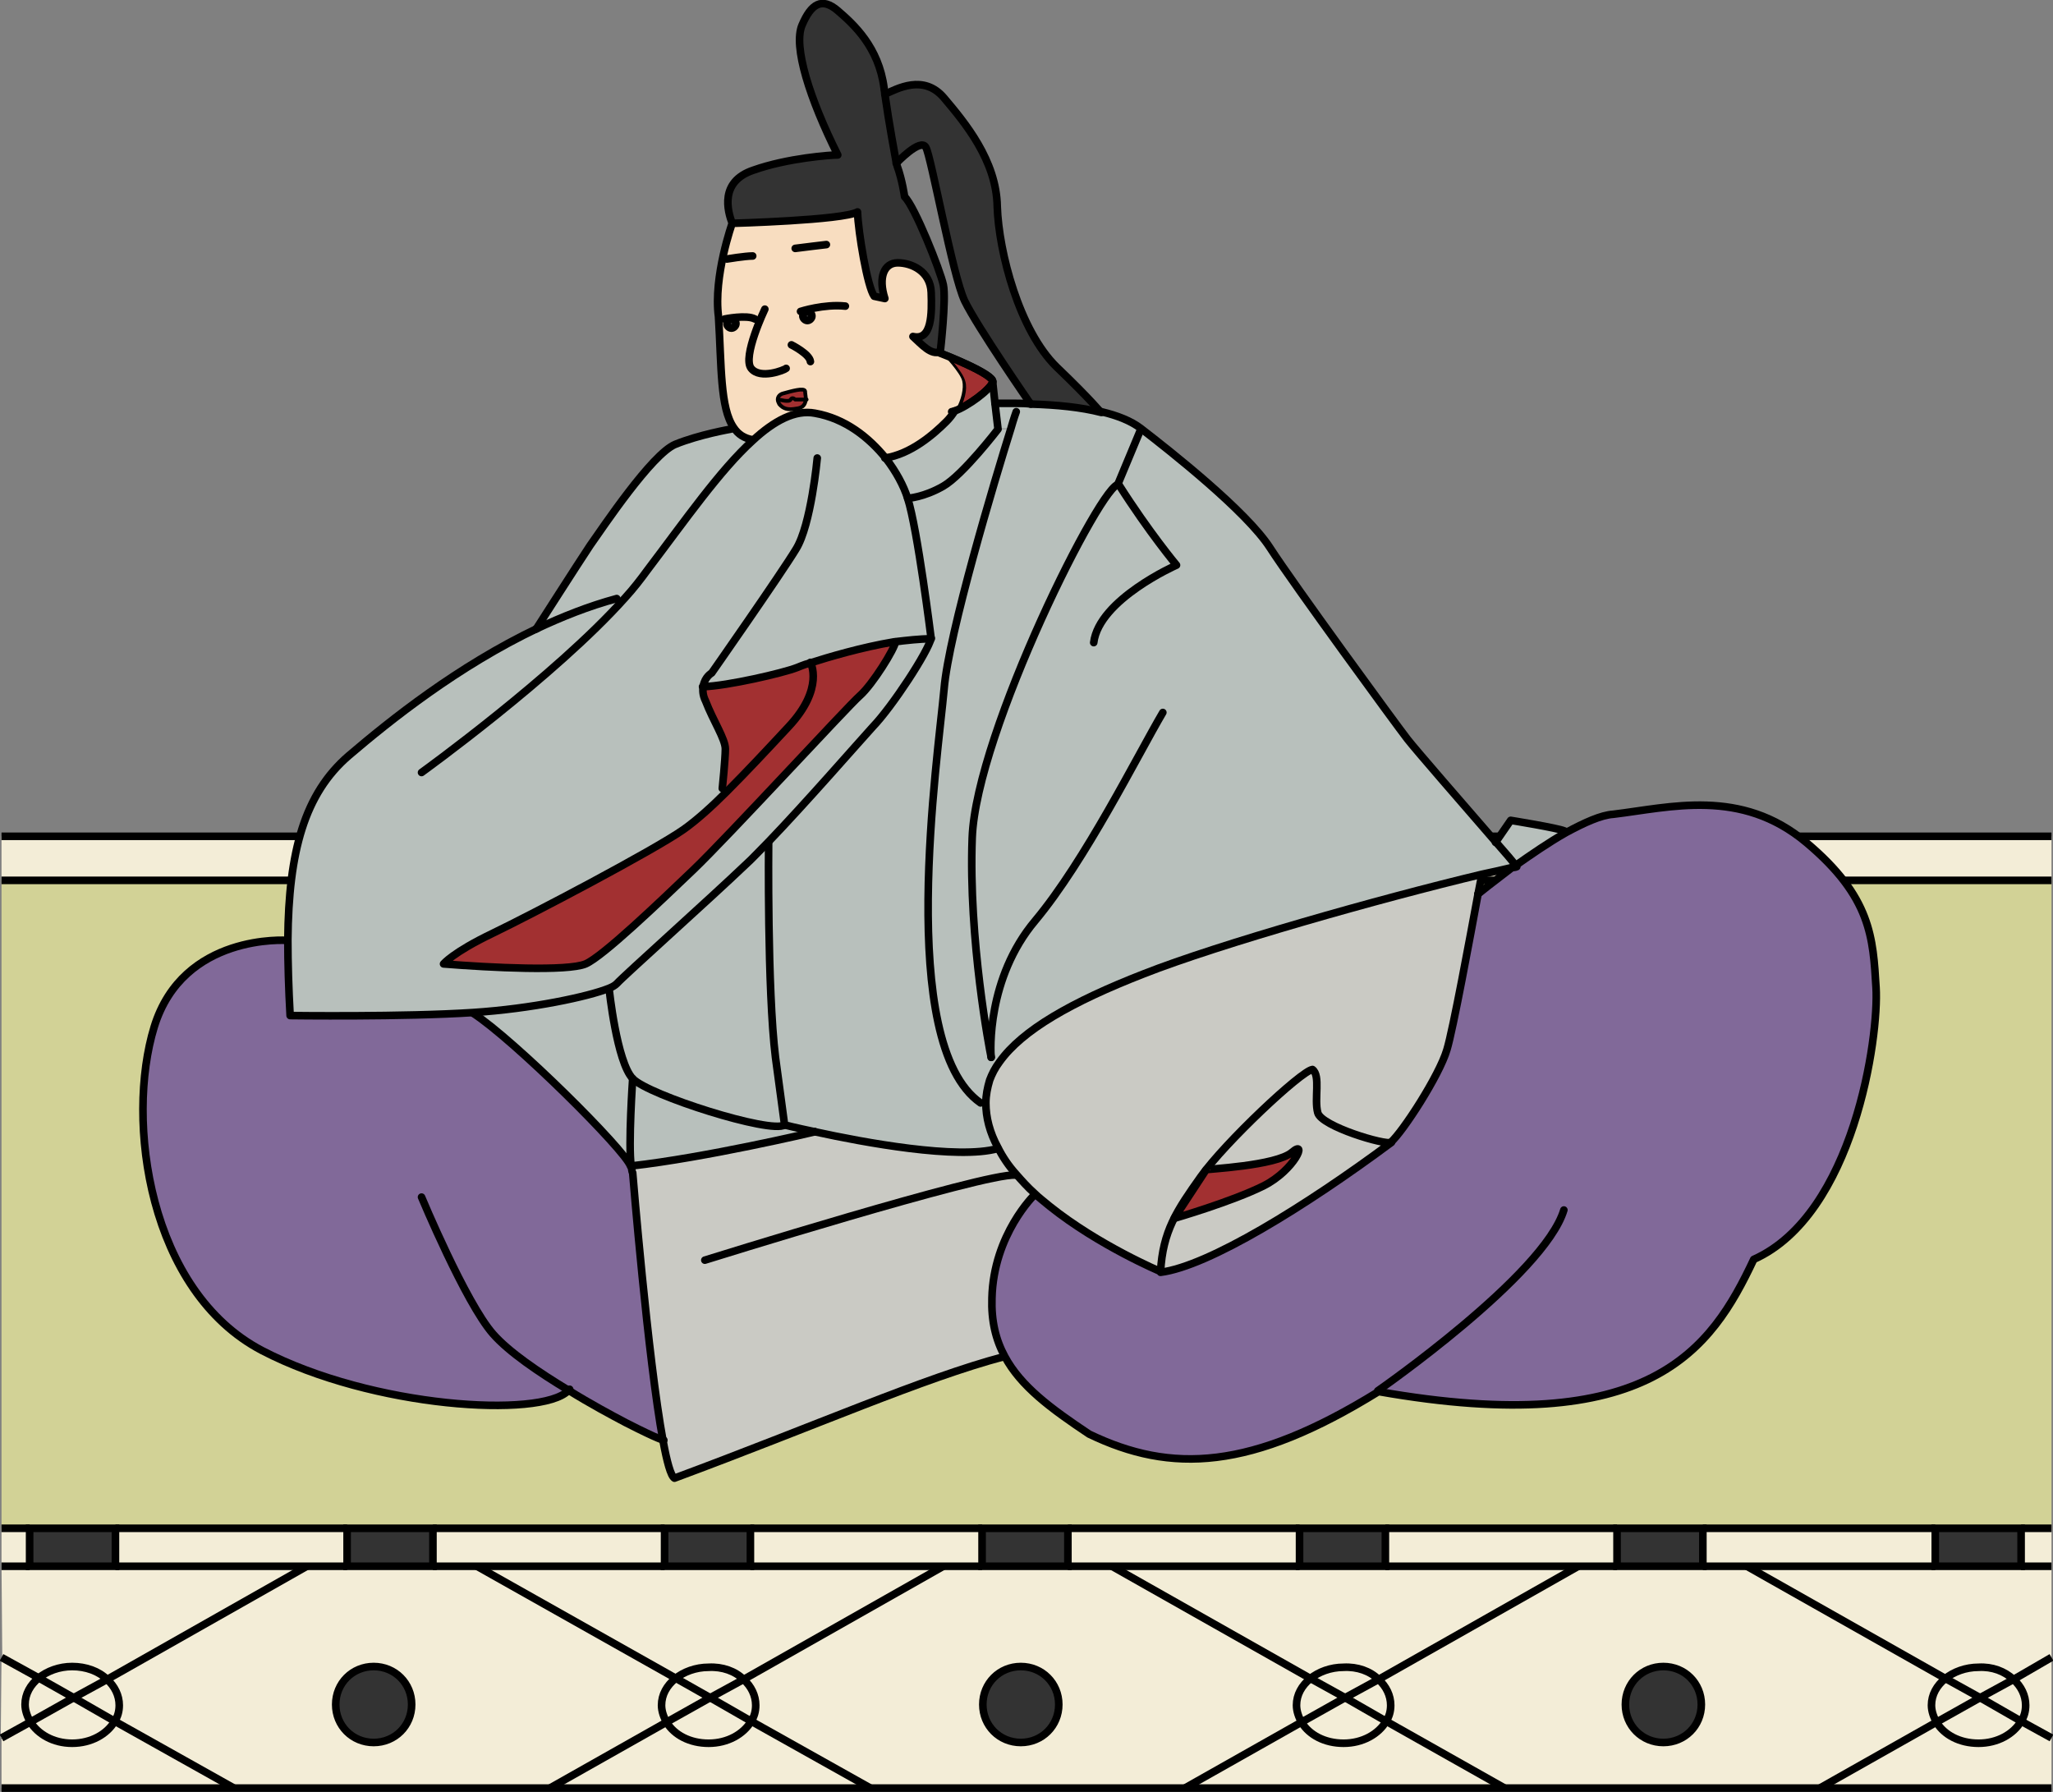 <?xml version="1.0" encoding="utf-8"?>
<!-- Generator: Adobe Illustrator 28.0.0, SVG Export Plug-In . SVG Version: 6.00 Build 0)  -->
<svg version="1.1" id="レイヤー_1" xmlns="http://www.w3.org/2000/svg" xmlns:xlink="http://www.w3.org/1999/xlink" x="0px"
	 y="0px" viewBox="0 0 270.3 235.9" style="enable-background:new 0 0 270.3 235.9;" xml:space="preserve">
<rect x="0" y="0" width="270.3" height="235.9" fill="#808080" stroke="none"/>
<style type="text/css">
	.st0{fill:#F3EDD7;}
	.st1{fill:#333333;}
	.st2{fill:#D2D296;}
	.st3{fill:none;stroke:#000000;stroke-miterlimit:10;}
	.st4{fill:#B8C0BC;}
	.st5{fill:#CACAC4;}
	.st6{fill:#816999;}
	.st7{fill:#A23031;stroke:#000000;stroke-linecap:round;stroke-linejoin:round;}
	.st8{fill:#A23031;}
	.st9{fill:#F8DDC0;}
	.st10{fill:none;stroke:#000000;stroke-linecap:round;stroke-linejoin:round;}
	.st11{fill:none;stroke:#000000;stroke-width:0.5;stroke-linecap:round;stroke-linejoin:round;}
</style>
<g id="_レイヤー_3">
	<g>
		<g>
			<rect x="0.2" y="201.2" class="st0" width="3.6" height="5"/>
			<path class="st0" d="M270.1,228.8v6.6h-30.4l15.4-8.6c1,1.6,3.1,2.7,5.5,2.7s4.6-1.2,5.6-2.9L270.1,228.8L270.1,228.8z"/>
			<path class="st0" d="M270.1,218.2v10.6l-4-2.2c0.4-0.6,0.6-1.4,0.6-2.1c0-1.3-0.6-2.5-1.6-3.4L270.1,218.2L270.1,218.2z"/>
			<path class="st0" d="M270.1,206.2v12l-5,2.8c-1.1-1-2.8-1.6-4.6-1.6s-3.3,0.6-4.4,1.5L230,206.2H270.1z"/>
			<polygon class="st0" points="270.1,110.1 270.1,115.9 1.1,115.9 0.2,115.9 0.2,110.1 			"/>
			<rect x="266.1" y="201.2" class="st0" width="4" height="5"/>
			<path class="st0" d="M266.7,224.4c0,0.8-0.2,1.5-0.6,2.1l-5.4-3.1l4.4-2.5C266.1,221.9,266.7,223.1,266.7,224.4L266.7,224.4z"/>
			<path class="st0" d="M260.7,223.5l5.4,3.1c-1,1.7-3.1,2.9-5.6,2.9s-4.5-1.1-5.5-2.7L260.7,223.5L260.7,223.5z"/>
			<rect x="254.8" y="201.2" class="st1" width="11.3" height="5"/>
			<path class="st0" d="M265.1,221.1l-4.4,2.5l-4.6-2.6c1.1-0.9,2.7-1.5,4.4-1.5C262.3,219.4,263.9,220,265.1,221.1L265.1,221.1z"/>
			<path class="st0" d="M260.7,223.5l-5.7,3.2c-0.4-0.7-0.7-1.5-0.7-2.3c0-1.4,0.7-2.6,1.8-3.5L260.7,223.5L260.7,223.5z"/>
			<path class="st0" d="M230,206.2l26.1,14.7c-1.1,0.9-1.8,2.1-1.8,3.5c0,0.8,0.2,1.6,0.7,2.3l-15.4,8.6h-41.5l-15.6-8.8
				c0.4-0.6,0.6-1.4,0.6-2.1c0-1.3-0.6-2.5-1.6-3.4l26.3-14.8L230,206.2L230,206.2z M224,224.4c0-2.8-2.2-5-5-5s-5,2.2-5,5
				s2.2,5,5,5S224,227.2,224,224.4z"/>
			<polygon class="st0" points="254.8,206.2 230,206.2 224.2,206.2 224.2,201.2 254.8,201.2 			"/>
			<rect x="212.9" y="201.2" class="st1" width="11.3" height="5"/>
			<path class="st1" d="M219,219.4c2.8,0,5,2.2,5,5s-2.2,5-5,5s-5-2.2-5-5S216.2,219.4,219,219.4z"/>
			<path class="st0" d="M207.8,206.2l-26.3,14.8c-1.1-1-2.8-1.6-4.6-1.6s-3.3,0.6-4.4,1.5l-26.1-14.7H207.8z"/>
			<polygon class="st0" points="182.4,206.2 182.4,201.2 212.9,201.2 212.9,206.2 207.8,206.2 			"/>
			<path class="st0" d="M198.1,235.4H156l15.4-8.6c1,1.6,3.1,2.7,5.5,2.7s4.6-1.2,5.6-2.9L198.1,235.4L198.1,235.4z"/>
			<path class="st0" d="M183.1,224.4c0,0.8-0.2,1.5-0.6,2.1l-5.4-3.1l4.4-2.5C182.5,221.9,183.1,223.1,183.1,224.4L183.1,224.4z"/>
			<path class="st0" d="M177.1,223.5l5.4,3.1c-1,1.7-3.1,2.9-5.6,2.9s-4.5-1.1-5.5-2.7L177.1,223.5L177.1,223.5z"/>
			<rect x="171.1" y="201.2" class="st1" width="11.3" height="5"/>
			<path class="st0" d="M176.9,219.4c1.8,0,3.5,0.6,4.6,1.6l-4.4,2.5l-4.6-2.6C173.6,220,175.1,219.4,176.9,219.4L176.9,219.4z"/>
			<path class="st0" d="M177.1,223.5l-5.7,3.2c-0.4-0.7-0.7-1.5-0.7-2.3c0-1.4,0.7-2.6,1.8-3.5L177.1,223.5L177.1,223.5z"/>
			<path class="st0" d="M146.4,206.2l26.1,14.7c-1.1,0.9-1.8,2.1-1.8,3.5c0,0.8,0.2,1.6,0.7,2.3l-15.4,8.6h-41.5l-15.6-8.8
				c0.4-0.6,0.6-1.4,0.6-2.1c0-1.3-0.6-2.5-1.6-3.4l26.3-14.8L146.4,206.2L146.4,206.2z M139.4,224.4c0-2.8-2.2-5-5-5s-5,2.2-5,5
				s2.2,5,5,5S139.4,227.2,139.4,224.4z"/>
			<polygon class="st0" points="171.1,206.2 146.4,206.2 140.6,206.2 140.6,201.2 171.1,201.2 			"/>
			<rect x="129.3" y="201.2" class="st1" width="11.3" height="5"/>
			<path class="st1" d="M134.3,219.4c2.8,0,5,2.2,5,5s-2.2,5-5,5s-5-2.2-5-5S131.6,219.4,134.3,219.4z"/>
			<path class="st0" d="M124.2,206.2l-26.3,14.8c-1.1-1-2.8-1.6-4.6-1.6s-3.3,0.6-4.4,1.5l-26.1-14.7H124.2z"/>
			<polygon class="st0" points="129.3,206.2 124.2,206.2 98.8,206.2 98.8,201.2 129.3,201.2 			"/>
			<path class="st0" d="M114.6,235.4H72.4l15.3-8.6c1,1.6,3.1,2.7,5.5,2.7s4.6-1.2,5.6-2.9L114.6,235.4L114.6,235.4z"/>
			<path class="st0" d="M99.5,224.4c0,0.8-0.2,1.5-0.6,2.1l-5.4-3.1l4.4-2.5C98.9,221.9,99.5,223.1,99.5,224.4L99.5,224.4z"/>
			<path class="st0" d="M93.5,223.5l5.4,3.1c-1,1.7-3.1,2.9-5.6,2.9s-4.5-1.1-5.5-2.7C87.8,226.7,93.5,223.5,93.5,223.5z"/>
			<rect x="87.5" y="201.2" class="st1" width="11.3" height="5"/>
			<path class="st0" d="M93.3,219.4c1.8,0,3.5,0.6,4.6,1.6l-4.4,2.5l-4.6-2.6C90,220,91.6,219.4,93.3,219.4L93.3,219.4z"/>
			<path class="st0" d="M93.5,223.5l-5.7,3.2c-0.4-0.7-0.7-1.5-0.7-2.3c0-1.4,0.7-2.6,1.8-3.5L93.5,223.5L93.5,223.5z"/>
			<path class="st0" d="M62.8,206.2l26.1,14.7c-1.1,0.9-1.8,2.1-1.8,3.5c0,0.8,0.2,1.6,0.7,2.3l-15.3,8.6H30.8l-15.6-8.8
				c0.4-0.6,0.6-1.4,0.6-2.1c0-1.3-0.6-2.5-1.6-3.4l26.3-14.8L62.8,206.2L62.8,206.2z M54.3,224.4c0-2.8-2.2-5-5-5s-5,2.2-5,5
				s2.2,5,5,5S54.3,227.2,54.3,224.4z"/>
			<polygon class="st0" points="87.5,206.2 62.8,206.2 57,206.2 57,201.2 87.5,201.2 			"/>
			<rect x="45.7" y="201.2" class="st1" width="11.3" height="5"/>
			<path class="st1" d="M49.2,219.4c2.8,0,5,2.2,5,5s-2.2,5-5,5s-5-2.2-5-5S46.5,219.4,49.2,219.4z"/>
			<polygon class="st0" points="45.7,206.2 40.4,206.2 15.2,206.2 15.2,201.2 45.7,201.2 			"/>
			<path class="st0" d="M30.8,235.4H0.2v-6.5l3.8-2.1c1,1.6,3.1,2.7,5.5,2.7s4.6-1.2,5.6-2.9L30.8,235.4L30.8,235.4z"/>
			<path class="st0" d="M15.7,224.4c0,0.8-0.2,1.5-0.6,2.1l-5.4-3.1l4.4-2.5C15.1,221.9,15.7,223.1,15.7,224.4L15.7,224.4z"/>
			<rect x="3.9" y="201.2" class="st1" width="11.3" height="5"/>
			<path class="st0" d="M9.7,223.5l5.4,3.1c-1,1.7-3.1,2.9-5.6,2.9S5,228.4,4,226.7L9.7,223.5z"/>
			<path class="st0" d="M9.5,219.4c1.8,0,3.5,0.6,4.6,1.6l-4.4,2.5l-4.6-2.6C6.2,220,7.8,219.4,9.5,219.4L9.5,219.4z"/>
			<path class="st0" d="M9.7,223.5L4,226.7c-0.4-0.7-0.7-1.5-0.7-2.3c0-1.4,0.7-2.6,1.8-3.5L9.7,223.5L9.7,223.5z"/>
			<path class="st0" d="M0.2,218.2l4.8,2.7c-1.1,0.9-1.8,2.1-1.8,3.5c0,0.8,0.2,1.6,0.7,2.3l-3.8,2.1L0.2,218.2L0.2,218.2z"/>
			<polygon class="st2" points="212.9,201.2 182.4,201.2 171.1,201.2 140.6,201.2 129.3,201.2 98.8,201.2 87.5,201.2 57,201.2 
				45.7,201.2 15.2,201.2 3.9,201.2 0.2,201.2 0.2,115.9 1.1,115.9 270.1,115.9 270.1,201.2 266.1,201.2 254.8,201.2 224.2,201.2 
							"/>
			<path class="st0" d="M0.2,206.2h40.2l-26.3,14.8c-1.1-1-2.8-1.6-4.6-1.6s-3.3,0.6-4.4,1.5l-4.8-2.7L0.2,206.2L0.2,206.2z"/>
		</g>
		<g>
			<polyline class="st3" points="270.1,235.4 239.6,235.4 198.1,235.4 156,235.4 114.6,235.4 72.4,235.4 30.8,235.4 0.2,235.4 			
				"/>
			<line class="st3" x1="0.2" y1="110.1" x2="270.1" y2="110.1"/>
			<line class="st3" x1="0.2" y1="115.9" x2="270.1" y2="115.9"/>
			<line class="st3" x1="266.1" y1="201.2" x2="270.1" y2="201.2"/>
			<line class="st3" x1="224.2" y1="201.2" x2="254.8" y2="201.2"/>
			<line class="st3" x1="182.4" y1="201.2" x2="212.9" y2="201.2"/>
			<line class="st3" x1="140.6" y1="201.2" x2="171.1" y2="201.2"/>
			<line class="st3" x1="98.8" y1="201.2" x2="129.3" y2="201.2"/>
			<line class="st3" x1="57" y1="201.2" x2="87.5" y2="201.2"/>
			<line class="st3" x1="15.2" y1="201.2" x2="45.7" y2="201.2"/>
			<line class="st3" x1="0.2" y1="201.2" x2="3.9" y2="201.2"/>
			<line class="st3" x1="266.1" y1="206.2" x2="270.1" y2="206.2"/>
			<polyline class="st3" points="224.2,206.2 230,206.2 254.8,206.2 			"/>
			<polyline class="st3" points="182.4,206.2 207.8,206.2 212.9,206.2 			"/>
			<polyline class="st3" points="140.6,206.2 146.4,206.2 171.1,206.2 			"/>
			<polyline class="st3" points="98.8,206.2 124.2,206.2 129.3,206.2 			"/>
			<polyline class="st3" points="57,206.2 62.8,206.2 87.5,206.2 			"/>
			<polyline class="st3" points="15.2,206.2 40.4,206.2 45.7,206.2 			"/>
			<line class="st3" x1="0.2" y1="206.2" x2="3.9" y2="206.2"/>
			<polyline class="st3" points="72.4,235.4 87.8,226.7 93.5,223.5 97.9,221.1 124.2,206.2 			"/>
			<polyline class="st3" points="114.6,235.4 98.9,226.6 93.5,223.5 88.9,220.9 62.8,206.2 			"/>
			<path class="st3" d="M139.4,224.4c0,2.8-2.2,5-5,5s-5-2.2-5-5s2.2-5,5-5S139.4,221.6,139.4,224.4z"/>
			<path class="st3" d="M224,224.4c0,2.8-2.2,5-5,5s-5-2.2-5-5s2.2-5,5-5S224,221.6,224,224.4z"/>
			<path class="st3" d="M97.9,221.1c1,0.9,1.6,2.1,1.6,3.4c0,0.8-0.2,1.5-0.6,2.1c-1,1.7-3.1,2.9-5.6,2.9s-4.5-1.1-5.5-2.7
				c-0.4-0.7-0.7-1.5-0.7-2.3c0-1.4,0.7-2.6,1.8-3.5c1.1-0.9,2.7-1.5,4.4-1.5C95.1,219.4,96.8,220,97.9,221.1L97.9,221.1z"/>
			<polyline class="st3" points="0.2,228.8 4,226.7 9.7,223.5 14.1,221.1 40.4,206.2 			"/>
			<polyline class="st3" points="30.8,235.4 15.1,226.6 9.7,223.5 5.1,220.9 0.2,218.2 			"/>
			<path class="st3" d="M14.1,221.1c1,0.9,1.6,2.1,1.6,3.4c0,0.8-0.2,1.5-0.6,2.1c-1,1.7-3.1,2.9-5.6,2.9S5,228.3,4,226.7
				c-0.4-0.7-0.7-1.5-0.7-2.3c0-1.4,0.7-2.6,1.8-3.5c1.1-0.9,2.7-1.5,4.4-1.5C11.3,219.4,13,220,14.1,221.1L14.1,221.1z"/>
			<polyline class="st3" points="156,235.4 171.4,226.7 177.1,223.5 181.5,221.1 207.8,206.2 			"/>
			<polyline class="st3" points="198.1,235.4 182.5,226.6 177.1,223.5 172.4,220.9 146.4,206.2 			"/>
			<path class="st3" d="M181.5,221.1c1,0.9,1.6,2.1,1.6,3.4c0,0.8-0.2,1.5-0.6,2.1c-1,1.7-3.1,2.9-5.6,2.9s-4.5-1.1-5.5-2.7
				c-0.4-0.7-0.7-1.5-0.7-2.3c0-1.4,0.7-2.6,1.8-3.5c1.1-0.9,2.7-1.5,4.4-1.5C178.7,219.4,180.4,220,181.5,221.1L181.5,221.1z"/>
			<polyline class="st3" points="239.6,235.4 255,226.7 260.7,223.5 265.1,221.1 270.1,218.2 			"/>
			<polyline class="st3" points="270.1,228.8 266.1,226.6 260.7,223.5 256,220.9 230,206.2 			"/>
			<path class="st3" d="M265.1,221.1c1,0.9,1.6,2.1,1.6,3.4c0,0.8-0.2,1.5-0.6,2.1c-1,1.7-3.1,2.9-5.6,2.9s-4.5-1.1-5.5-2.7
				c-0.4-0.7-0.7-1.5-0.7-2.3c0-1.4,0.7-2.6,1.8-3.5c1.1-0.9,2.7-1.5,4.4-1.5C262.3,219.4,263.9,220,265.1,221.1L265.1,221.1z"/>
			<path class="st3" d="M54.2,224.4c0,2.8-2.2,5-5,5s-5-2.2-5-5s2.2-5,5-5S54.2,221.6,54.2,224.4z"/>
			<rect x="3.9" y="201.2" class="st3" width="11.3" height="5"/>
			<rect x="45.7" y="201.2" class="st3" width="11.3" height="5"/>
			<rect x="87.5" y="201.2" class="st3" width="11.3" height="5"/>
			<rect x="129.3" y="201.2" class="st3" width="11.3" height="5"/>
			<rect x="171.1" y="201.2" class="st3" width="11.3" height="5"/>
			<rect x="212.9" y="201.2" class="st3" width="11.3" height="5"/>
			<rect x="254.8" y="201.2" class="st3" width="11.3" height="5"/>
		</g>
	</g>
</g>
<g id="_レイヤー_2">
	<g>
		<g>
			<g>
				<path class="st4" d="M206.1,109.6c-2.2,1.3-4.6,2.9-6.6,4.3c-0.4-0.4-1.4-1.6-2.6-3.1l2-2.9c0,0,6.2,1,7.1,1.4L206.1,109.6
					L206.1,109.6z"/>
				<path class="st5" d="M183.1,150.4c-0.8,0.4-9.2-2-9.7-3.9c-0.4-1.9,0.4-4.9-0.7-5.7c-1.5,0.2-11.6,9.6-14.7,14.1
					s-4.9,7.3-5.3,12.5c0,0-8.1-3.4-14.6-8.6c-0.7-0.6-1.4-1.1-2-1.7c-0.9-0.8-1.6-1.6-2.4-2.5c-1-1.2-1.8-2.3-2.4-3.5
					c-1.1-2-1.6-4-1.6-5.9c0-1,0.2-2,0.5-3c0.3-0.8,0.7-1.6,1.3-2.4c2.9-4.2,9.5-7.9,19-11.6c10-3.9,31.1-9.9,44.5-13.1
					c0,0-0.2,1-0.5,2.5l0,0c-1,5.4-3.3,17.8-4.1,20.5C189.5,141.6,184.7,149,183.1,150.4L183.1,150.4z"/>
				<path class="st5" d="M158,154.9c3.2-4.5,13.2-13.9,14.7-14.1c1.1,0.8,0.2,3.9,0.7,5.7s8.9,4.3,9.7,3.9
					c-11.3,8.4-24.1,16.3-30.4,17.1C153,162.2,154.8,159.5,158,154.9L158,154.9z"/>
				<path class="st4" d="M145,54.2c2.1,0.5,3.9,1.2,5.2,2.2l-3,7.3c-2-0.7-18.8,32.7-19.3,46.5c-0.4,13.5,2.4,28.1,2.5,28.9
					c0,0,0,0,0,0l1.1,0.7c-0.6,0.8-1,1.6-1.3,2.4c-0.3,1-0.5,2-0.5,3H129c-11.2-7.8-5.5-45.6-4.8-54.5c0.6-7.4,6.8-27.6,8.8-34.3
					c0.4-1.4,0.7-2.2,0.7-2.2l0-1.1c0.6,0,1.3,0,2,0.1C139,53.3,142.2,53.6,145,54.2L145,54.2L145,54.2z"/>
				<path class="st1" d="M116.5,12.4c1.6-0.7,5.1-2.7,7.8,0.5c2.7,3.2,6.9,8.2,7,14.3c0.2,6,2.9,16.3,7.8,21.1
					c4.8,4.6,5.7,5.9,5.8,5.9c-2.7-0.7-6-1-9.2-1.1l0,0c0,0-7.1-10.1-8.8-13.6c-1.7-3.5-4.5-19-5.1-20.2c-0.7-1.2-3.9,2.1-3.9,2.1
					C117.7,20.2,117,16.6,116.5,12.4L116.5,12.4L116.5,12.4z"/>
				<path class="st6" d="M199.7,114.1c0,0-0.1-0.1-0.2-0.2c2-1.4,4.3-3,6.6-4.3c2.4-1.3,4.6-2.3,6.2-2.4c7.5-0.9,16.8-3.5,25.4,3.7
					c8.6,7.2,8.8,12.6,9.2,19.1c0.4,6.5-2.9,29.9-16.1,35.8c-5.6,11.9-13.6,23.7-49.4,17.4c-16.8,10.4-27.3,10.8-38.1,5.6
					c-5.1-3.4-9-6.3-11.1-10.2c-1.2-2.2-1.8-4.7-1.7-7.7c0.2-8.4,5.6-13.6,5.6-13.6c0.6,0.6,1.3,1.1,2,1.7
					c6.5,5.2,14.6,8.6,14.6,8.6c6.3-0.8,19-8.7,30.4-17.1c1.6-1.4,6.4-8.8,7.4-12.2c0.8-2.6,3.1-15.1,4.1-20.5l0,0
					c0.1-0.1,2-1.6,4.5-3.5C199.3,114.2,199.5,114.2,199.7,114.1L199.7,114.1z"/>
				<path class="st4" d="M131.4,56.5l-0.4-3.4c0.9,0,1.9,0,2.8,0l0,1.1c0,0-0.3,0.8-0.7,2.2H131.4z"/>
				<path class="st4" d="M131.4,151.2c-5.3,1.4-17.7-0.9-24.1-2.2l0,0c-2.4-0.5-4-0.9-4-0.9l-1.2-8.9c-1.2-8.9-0.9-28.3-0.9-28.3
					c4.9-5.2,11.7-12.9,13.7-15.1c2.5-2.8,7.3-9.9,7.7-11.7c0,0-1.8-14.5-3.1-18.5c0,0,2.2-0.2,4.7-1.6c2.5-1.4,7.2-7.5,7.2-7.5h1.7
					c-2.1,6.7-8.2,27-8.8,34.3c-0.8,8.9-6.4,46.7,4.8,54.5h0.8C129.7,147.2,130.3,149.2,131.4,151.2L131.4,151.2z"/>
				<path class="st4" d="M167.2,72.2c3.1,4.8,16.7,23.4,18.1,25.2c1,1.3,7.7,9,11.6,13.5c1.3,1.5,2.3,2.6,2.6,3.1
					c-0.2,0.1-0.3,0.2-0.5,0.3c-1.2,0.3-2.6,0.6-4,0.9c-13.4,3.2-34.6,9.2-44.5,13.1c-9.5,3.7-16,7.4-19,11.6l-1.1-0.7c0,0,0,0,0,0
					c-0.2-0.8-3-15.4-2.5-28.9c0.5-13.9,17.3-47.2,19.3-46.5l3-7.3C154,59.4,164,67.4,167.2,72.2L167.2,72.2z"/>
				<path class="st7" d="M123.8,46.5c0.3,0.1,7.2,2.8,6.9,3.8c-0.3,1-3.3,3.2-5,3.8c0.8-1.4,1.2-2.9,0.9-3.8
					C126.3,49.1,123.9,46.6,123.8,46.5z"/>
				<path class="st4" d="M119.5,65.6c-0.5-1.6-1.5-3.5-2.9-5.3c3.4-0.5,6.4-3.1,8.1-4.8c0.4-0.4,0.8-0.9,1.1-1.4
					c1.7-0.6,4.7-2.8,5-3.8l0.3,2.8l0.4,3.4c0,0-4.6,6-7.2,7.5C121.7,65.4,119.5,65.6,119.5,65.6L119.5,65.6z"/>
				<path class="st1" d="M110.2,1.4c2.2,1.8,5.4,4.8,6.1,10.2c0,0.2,0.1,0.5,0.1,0.8c0.6,4.2,1.3,7.8,1.5,9c0.1,0.3,0.1,0.4,0.1,0.4
					c0.7,1.9,1,4.1,1,4.1c1.3,1.2,4.7,9.7,5.1,11.6c0.4,1.9-0.4,8.8-0.4,8.8c-1.2,0.5-2.4-0.9-3.6-2c2.5,0.6,2.5-3,2.4-5.8
					s-2.6-3.9-4.4-3.9s-2.6,1.9-1.7,4.7l-1.4-0.3c-0.9-1.2-2.1-8.4-2.2-11.1c-1.9,0.9-16.6,1.3-16.6,1.3c-0.6-1.6-1.7-5.4,2.8-7
					c4.5-1.6,10.2-2,11.1-2c-3.7-7.4-5.9-14.3-4.7-17.1C106.7,0.5,108.1-0.4,110.2,1.4L110.2,1.4z"/>
				<path class="st8" d="M117.8,84.5c-0.1,0.9-3.1,5.7-4.7,7.1c-1.7,1.5-17.5,18.7-22,22.9c-4.4,4.3-11.9,11.4-14.2,12.4
					c-2.3,1-12.4,0.5-18.7,0c0,0,1.2-1.5,6.4-4s21.3-10.9,25.2-13.7c1.7-1.2,3.7-3,5.7-5c2.6-2.6,5.4-5.6,8.1-8.5
					c4.8-5.1,2.9-8.5,2.9-8.5C109.2,86.4,113.6,85.2,117.8,84.5L117.8,84.5z"/>
				<path class="st1" d="M106.3,42.2c-0.3,0-0.6-0.3-0.6-0.6s0.3-0.6,0.6-0.6s0.6,0.3,0.6,0.6S106.6,42.2,106.3,42.2z"/>
				<path class="st8" d="M102.5,52.6c0-0.4,0.3-0.7,0.7-0.8c1.1-0.3,2.8-0.8,2.9-0.3c0,0.3,0.1,0.7,0.1,1.1h-1.4c0,0-0.4-0.4-0.6,0
					C103.9,53,102.6,52.6,102.5,52.6z"/>
				<path class="st8" d="M102.7,53.2c-0.1-0.2-0.2-0.4-0.2-0.6c0.1,0,1.4,0.4,1.6,0c0.2-0.4,0.6,0,0.6,0h1.4
					c-0.1,0.6-0.3,1.1-1.3,1.2C103.7,54,103.1,53.8,102.7,53.2L102.7,53.2z"/>
				<path class="st4" d="M103.3,148.1c-1.8,1.2-17.8-4-20-6.1s-3.1-11.8-3.1-11.8c0.5-0.2,0.8-0.4,1-0.6c1-1.1,12.4-11.3,16.9-15.6
					c0.9-0.8,1.9-1.9,3.1-3.1c0,0-0.2,19.4,0.9,28.3C102.2,139.2,103.3,148.1,103.3,148.1z"/>
				<path class="st4" d="M96.6,56.3c0.6,0.9,1.4,1.4,2.5,1.6c-4.3,3.9-8.9,10.5-13.9,17.1c-0.8,1.2-1.8,2.4-2.9,3.6l-1,0.1
					c-3.7,1-7.2,2.4-10.6,4c0.2-0.3,5.5-8.6,7.1-11c1.7-2.4,8.1-12,11.2-13.3c3.2-1.3,7.3-2,7.3-2L96.6,56.3L96.6,56.3z"/>
				<path class="st1" d="M95.7,42.6c0-0.3,0.3-0.6,0.6-0.6s0.6,0.3,0.6,0.6s-0.3,0.6-0.6,0.6S95.7,42.9,95.7,42.6z"/>
				<path class="st8" d="M106.7,87.2c0,0,1.9,3.4-2.9,8.5c-2.7,2.9-5.5,5.9-8.1,8.5l-0.6-0.5c0,0,0.4-4,0.4-5.2s-1.6-3.6-2.6-6.3
					c-0.3-0.8-0.3-1.5-0.3-2c3.2,0,10.5-1.8,12.3-2.5C105.3,87.7,105.9,87.5,106.7,87.2L106.7,87.2z"/>
				<path class="st9" d="M95.7,42.6c0,0.3,0.3,0.6,0.6,0.6s0.6-0.3,0.6-0.6S96.6,42,96.3,42S95.7,42.2,95.7,42.6z M105.7,41.5
					c0,0.3,0.3,0.6,0.6,0.6s0.6-0.3,0.6-0.6s-0.3-0.6-0.6-0.6S105.7,41.2,105.7,41.5z M102.5,52.6c0,0.2,0,0.4,0.2,0.6
					c0.4,0.6,1.1,0.8,2.2,0.6c0.9-0.2,1.2-0.7,1.3-1.2c0.1-0.4,0-0.8-0.1-1.1c-0.1-0.5-1.8-0.1-2.9,0.3
					C102.8,51.9,102.5,52.2,102.5,52.6L102.5,52.6z M113,28c0.2,2.7,1.3,10,2.2,11.1l1.4,0.3c-0.9-2.8-0.1-4.7,1.7-4.7
					s4.3,1.1,4.4,3.9s0.1,6.3-2.4,5.8c1.2,1.1,2.4,2.5,3.6,2l0,0c0.2,0.2,2.6,2.7,2.8,3.8c0.2,0.9-0.1,2.4-0.9,3.8
					c-0.3,0.5-0.6,0.9-1.1,1.4c-1.7,1.7-4.7,4.3-8.1,4.8c-2.2-2.7-5.3-5.2-9.3-5.9c-2.6-0.5-5.3,1-8.2,3.6c-1.1-0.2-1.9-0.7-2.5-1.6
					c-1.8-2.6-1.6-8.2-2-14.6c-0.7-5.3,1.8-12.3,1.8-12.3S111.1,29,113,28L113,28z"/>
				<path class="st4" d="M95.7,104.3c-2,2-4,3.8-5.7,5c-4,2.8-20,11.2-25.2,13.7s-6.4,4-6.4,4c6.3,0.5,16.3,1,18.7,0
					c2.3-1,9.7-8.1,14.2-12.4c4.5-4.3,20.3-21.4,22-22.9c1.7-1.5,4.6-6.2,4.7-7.1c-4.2,0.7-8.6,2-11.1,2.8c-0.8,0.2-1.4,0.5-1.7,0.6
					c-1.8,0.7-9.1,2.4-12.3,2.5c-0.1,0.5-0.1,1.2,0.3,2c1,2.6,2.6,5,2.6,6.3s-0.4,5.2-0.4,5.2L95.7,104.3L95.7,104.3z M107.3,54.3
					c4,0.7,7.1,3.2,9.3,5.9c1.4,1.8,2.4,3.7,2.9,5.3c1.3,4,3.1,18.5,3.1,18.5c-0.4,1.8-5.1,9-7.7,11.7c-2,2.2-8.8,10-13.7,15.1
					c-1.2,1.2-2.2,2.3-3.1,3.1c-4.5,4.3-15.9,14.5-16.9,15.6c-0.2,0.2-0.5,0.4-1,0.6c-2.7,1.1-10.2,2.7-17.9,3.2
					c-9.1,0.6-24.1,0.4-24.1,0.4c-0.2-3.6-0.3-6.9-0.3-10c0.1-11.6,2.2-19.2,8-24.2c5.5-4.7,14.4-11.8,24.9-16.8l0,0
					c3.4-1.6,6.9-3,10.6-4l1-0.1c1.1-1.2,2.1-2.5,2.9-3.6c5-6.6,9.6-13.2,13.9-17.1C101.9,55.3,104.6,53.9,107.3,54.3L107.3,54.3z"
					/>
				<path class="st4" d="M83.3,142c2.2,2.1,18.2,7.3,20,6.1c0,0,1.6,0.4,4,0.9c-0.4,0.1-14.4,3.4-24.2,4.5
					C82.7,150.6,83.3,142,83.3,142z"/>
				<path class="st5" d="M107.3,149c6.4,1.4,18.8,3.7,24.1,2.2c0.6,1.2,1.4,2.4,2.4,3.5c0.7,0.8,1.5,1.7,2.4,2.5
					c0,0-5.4,5.2-5.6,13.6c-0.1,3,0.5,5.5,1.7,7.7c-10.6,2.8-24.9,9.1-43.4,16c-0.5-0.3-1-2.1-1.5-4.9c-2-10.7-4-35.3-4-35.3
					c-0.1-0.1-0.2-0.4-0.2-0.9C92.9,152.3,106.9,149,107.3,149L107.3,149L107.3,149z"/>
				<path class="st4" d="M62.3,133.4c7.7-0.5,15.2-2,17.9-3.2c0,0,1,9.6,3.1,11.8c0,0-0.6,8.7-0.2,11.5c0,0-0.1,0-0.1,0
					C82.3,151.4,67.7,136.8,62.3,133.4L62.3,133.4z"/>
				<path class="st6" d="M62.3,133.4c5.4,3.5,20,18,20.7,20.1c0,0,0.1,0,0.1,0c0.1,0.5,0.1,0.8,0.2,0.9c0,0,2,24.5,4,35.3
					c0,0-0.5,0-5-2.3c-1.9-1-4.7-2.5-7.6-4.3c-3.6,3.6-25.7,2.3-40.3-5.3c-14.9-7.8-18-30.2-14.2-42.6s17.5-11.4,17.5-11.4l0,0
					c0,3.1,0.1,6.4,0.3,10C38.2,133.8,53.2,133.9,62.3,133.4L62.3,133.4z"/>
			</g>
			<g>
				<path class="st10" d="M55.5,101.7c0,0,17.6-12.7,26.8-23c1.1-1.2,2.1-2.5,2.9-3.6c5-6.6,9.6-13.2,13.9-17.1
					c2.8-2.6,5.6-4.1,8.2-3.6c4,0.7,7.1,3.2,9.3,5.9c1.4,1.8,2.4,3.7,2.9,5.3c1.3,4,3.1,18.5,3.1,18.5c-1.5,0-3.2,0.2-4.9,0.4
					c-4.2,0.7-8.6,2-11.1,2.8c-0.8,0.2-1.4,0.5-1.7,0.6c-1.8,0.7-9.1,2.4-12.3,2.5h-0.1"/>
				<path class="st10" d="M107.6,60.3c0,0-0.8,8.8-2.8,12c-2,3.3-11.1,16.3-11.1,16.3s-0.9,0.5-1.1,1.7c-0.1,0.5-0.1,1.2,0.3,2
					c1,2.6,2.6,5,2.6,6.3s-0.4,5.2-0.4,5.2"/>
				<path class="st10" d="M106.7,87.2c0,0,1.9,3.4-2.9,8.5c-2.7,2.9-5.5,5.9-8.1,8.5c-2,2-4,3.8-5.7,5c-4,2.8-20,11.2-25.2,13.7
					s-6.4,4-6.4,4c6.3,0.5,16.3,1,18.7,0c2.3-1,9.7-8.1,14.2-12.4c4.5-4.3,20.3-21.5,21.9-22.9c1.7-1.5,4.6-6.2,4.7-7.1"/>
				<path class="st10" d="M70.6,82.8c3.4-1.6,6.9-3,10.6-4"/>
				<path class="st10" d="M122.6,84c-0.4,1.8-5.1,9-7.7,11.7c-2,2.2-8.8,10-13.7,15.1c-1.2,1.2-2.2,2.3-3.1,3.1
					c-4.5,4.3-15.9,14.5-16.9,15.6c-0.2,0.2-0.5,0.4-1,0.6c-2.7,1.1-10.2,2.7-17.9,3.2c-9.1,0.6-24.1,0.4-24.1,0.4
					c-0.2-3.6-0.3-6.9-0.3-10c0.1-11.6,2.2-19.2,8-24.2c5.5-4.7,14.4-11.8,24.9-16.8"/>
				<path class="st10" d="M70.6,82.8L70.6,82.8c0.2-0.3,5.5-8.6,7.1-11c1.7-2.4,8.1-12,11.2-13.3c3.2-1.3,7.3-2,7.3-2"/>
				<path class="st10" d="M116.5,60.3L116.5,60.3c3.4-0.5,6.4-3.1,8.1-4.8c0.4-0.4,0.8-0.9,1.1-1.4"/>
				<path class="st10" d="M123.8,46.5c0.3,0.1,7.2,2.8,6.9,3.8c-0.3,1-3.3,3.2-5,3.8c-0.1,0-0.3,0.1-0.4,0.1"/>
				<path class="st10" d="M130.7,50.3l0.3,2.8l0.4,3.4c0,0-4.6,6-7.2,7.5s-4.7,1.6-4.7,1.6"/>
				<path class="st10" d="M145,54.2c2.1,0.5,3.9,1.2,5.2,2.2c3.9,3,13.9,10.9,17,15.7c3.1,4.8,16.7,23.4,18.1,25.2
					c1,1.3,7.7,9,11.6,13.5c1.3,1.5,2.3,2.6,2.6,3.1c0.1,0.1,0.2,0.2,0.2,0.2c-0.2,0.1-0.4,0.1-0.6,0.1c-1.2,0.3-2.6,0.6-4,0.9
					c-13.4,3.2-34.6,9.2-44.5,13.1c-9.5,3.7-16,7.4-19,11.6c-0.6,0.8-1,1.6-1.3,2.4c-0.3,1-0.5,2-0.5,3c0,1.9,0.5,3.9,1.6,5.9
					c0.6,1.2,1.4,2.4,2.4,3.5c0.7,0.8,1.5,1.7,2.4,2.5c0.6,0.6,1.3,1.1,2,1.7c6.5,5.2,14.6,8.6,14.6,8.6c0.3-5.3,2.1-8,5.3-12.5
					s13.2-13.9,14.7-14.1c1.1,0.8,0.2,3.9,0.7,5.7s8.9,4.3,9.7,3.9c-11.3,8.4-24.1,16.3-30.4,17.1"/>
				<path class="st10" d="M131,53.1c0.9,0,1.9,0,2.8,0c0.6,0,1.3,0,2,0.1c3.3,0.1,6.5,0.4,9.2,1.1"/>
				<path class="st10" d="M194.6,117.7c0.3-1.6,0.5-2.5,0.5-2.5"/>
				<path class="st10" d="M183.1,150.4c1.6-1.4,6.4-8.8,7.4-12.2c0.8-2.6,3.1-15.1,4.1-20.5"/>
				<path class="st10" d="M196.9,110.9l2-2.9c0,0,6.2,1,7.1,1.4"/>
				<path class="st10" d="M194.6,117.7L194.6,117.7c0.1-0.1,2-1.6,4.5-3.5c0.2-0.1,0.3-0.2,0.5-0.3c2-1.4,4.3-3,6.6-4.3
					c2.4-1.3,4.6-2.3,6.2-2.4c7.5-0.9,16.8-3.5,25.4,3.7c8.6,7.2,8.8,12.6,9.2,19.1s-2.9,29.9-16.1,35.8
					c-5.6,11.9-13.6,23.7-49.4,17.4c-16.8,10.4-27.3,10.8-38.1,5.6c-5.1-3.4-9-6.3-11.1-10.2c-1.2-2.2-1.8-4.7-1.7-7.7
					c0.2-8.4,5.6-13.6,5.6-13.6"/>
				<path class="st10" d="M37.8,123.8c0,0-13.7-1-17.5,11.4c-3.8,12.4-0.7,34.8,14.2,42.6c14.6,7.6,36.7,8.9,40.3,5.3
					c0.1-0.1,0.1-0.1,0.2-0.2"/>
				<path class="st10" d="M55.5,157.6c0,0,5.8,13.9,9.4,18c2.1,2.4,6.1,5.1,9.9,7.4c2.9,1.8,5.7,3.3,7.6,4.3c4.5,2.3,5,2.3,5,2.3"/>
				<path class="st10" d="M107.3,149c6.4,1.4,18.8,3.7,24.1,2.2"/>
				<path class="st10" d="M101.2,110.9c0,0-0.2,19.4,0.9,28.3l1.2,8.9c0,0,1.6,0.4,4,0.9"/>
				<path class="st10" d="M80.2,130.2c0,0,1,9.6,3.1,11.8s18.2,7.3,20,6.1"/>
				<path class="st10" d="M83.3,142c0,0-0.6,8.7-0.2,11.5c0.1,0.5,0.1,0.8,0.2,0.9c0,0,2,24.5,4,35.3c0.5,2.7,1,4.6,1.5,4.9
					c18.6-6.9,32.8-13.2,43.4-16"/>
				<path class="st10" d="M62.3,133.4c5.4,3.5,20,18,20.7,20.1c0,0,0.1,0,0.1,0c9.8-1.1,23.8-4.4,24.2-4.5l0,0"/>
				<path class="st10" d="M92.8,165.9c0,0,36.8-11.5,40.9-11.2"/>
				<path class="st10" d="M133.8,54.2c0,0-0.3,0.8-0.7,2.2c-2.1,6.7-8.2,27-8.8,34.3c-0.8,8.9-6.4,46.7,4.8,54.5"/>
				<path class="st10" d="M130.5,139.2C130.5,139.2,130.5,139.2,130.5,139.2c-0.2-0.9-3-15.5-2.5-28.9c0.5-13.9,17.3-47.2,19.3-46.5
					c4,6.3,7.6,10.6,7.6,10.6s-10.2,4.5-10.9,10.2"/>
				<path class="st10" d="M153.1,93.8c-3.3,5.6-10.2,19.5-16.8,27.4c-6.4,7.6-5.9,17.3-5.8,18"/>
				<line class="st10" x1="147.2" y1="63.7" x2="150.2" y2="56.5"/>
				<path class="st10" d="M181.4,183.1c0,0,21.9-15.2,24.5-23.8"/>
				<path class="st10" d="M96.4,29.4c-0.6-1.6-1.7-5.5,2.8-7c4.5-1.6,10.2-2,11.1-2c-3.7-7.4-5.9-14.3-4.7-17.1
					c1.2-2.8,2.6-3.7,4.7-1.9s5.4,4.8,6.1,10.2c0,0.2,0.1,0.5,0.1,0.8c0.6,4.2,1.3,7.8,1.5,9c0.1,0.3,0.1,0.4,0.1,0.4
					c0.7,1.9,1,4.1,1,4.1c1.3,1.2,4.7,9.7,5.1,11.6c0.4,1.9-0.4,8.8-0.4,8.8c-1.2,0.5-2.4-0.9-3.6-2c2.5,0.6,2.5-3,2.4-5.8
					s-2.6-3.9-4.4-3.9s-2.6,1.9-1.7,4.7l-1.4-0.3c-0.9-1.2-2.1-8.4-2.2-11.1C111,29,96.4,29.4,96.4,29.4c0,0-2.5,7-1.8,12.3
					c0.4,6.5,0.2,12,2,14.6c0.6,0.9,1.4,1.4,2.5,1.6"/>
				<path class="st10" d="M118,21.5c0,0,3.2-3.4,3.9-2.1c0.7,1.2,3.5,16.8,5.1,20.2c1.7,3.5,8.7,13.6,8.7,13.6"/>
				<path class="st10" d="M116.5,12.4c1.6-0.7,5.1-2.7,7.8,0.5c2.7,3.2,6.9,8.2,7,14.3c0.2,6,2.9,16.3,7.8,21.1
					c4.8,4.6,5.7,5.9,5.8,5.9l0,0"/>
				<path class="st10" d="M95.4,42c0,0,2.9-0.6,4,0"/>
				<path class="st10" d="M105.4,41c0,0,3.1-1,5.9-0.7"/>
				<path class="st10" d="M100.7,40.7c0,0-3,6.3-1.8,7.8c1.2,1.5,4.4,0.2,4.6,0"/>
				<path class="st10" d="M104.2,45.4c0,0,2.4,1.2,2.5,2.2"/>
				<path class="st11" d="M106.1,52.6c-0.1,0.6-0.3,1.1-1.3,1.2c-1.1,0.2-1.7,0-2.2-0.6c-0.1-0.2-0.2-0.4-0.2-0.6
					c0-0.4,0.3-0.7,0.7-0.8c1.1-0.3,2.8-0.8,2.9-0.3C106,51.8,106.1,52.2,106.1,52.6L106.1,52.6z"/>
				<path class="st11" d="M102.5,52.6L102.5,52.6c0.1,0,1.4,0.4,1.6,0c0.2-0.4,0.6,0,0.6,0h1.5"/>
				<path class="st10" d="M96.9,42.6c0,0.3-0.3,0.6-0.6,0.6s-0.6-0.3-0.6-0.6S96,42,96.3,42S96.9,42.3,96.9,42.6z"/>
				<path class="st10" d="M106.9,41.6c0,0.3-0.3,0.6-0.6,0.6s-0.6-0.3-0.6-0.6s0.3-0.6,0.6-0.6S106.9,41.3,106.9,41.6z"/>
				<path class="st10" d="M95.7,34.1c0,0,2.4-0.4,3.4-0.4"/>
				<path class="st10" d="M104.7,32.7c0.7-0.1,4.1-0.5,4.1-0.5"/>
			</g>
		</g>
		<path class="st7" d="M170.1,151.7c2.1-1.8,0.4,2.3-3.7,4.4c-4.2,2.1-11.8,4.3-11.8,4.3l4.2-6.4C158.8,153.9,168,153.5,170.1,151.7
			L170.1,151.7z"/>
	</g>
</g>
</svg>
